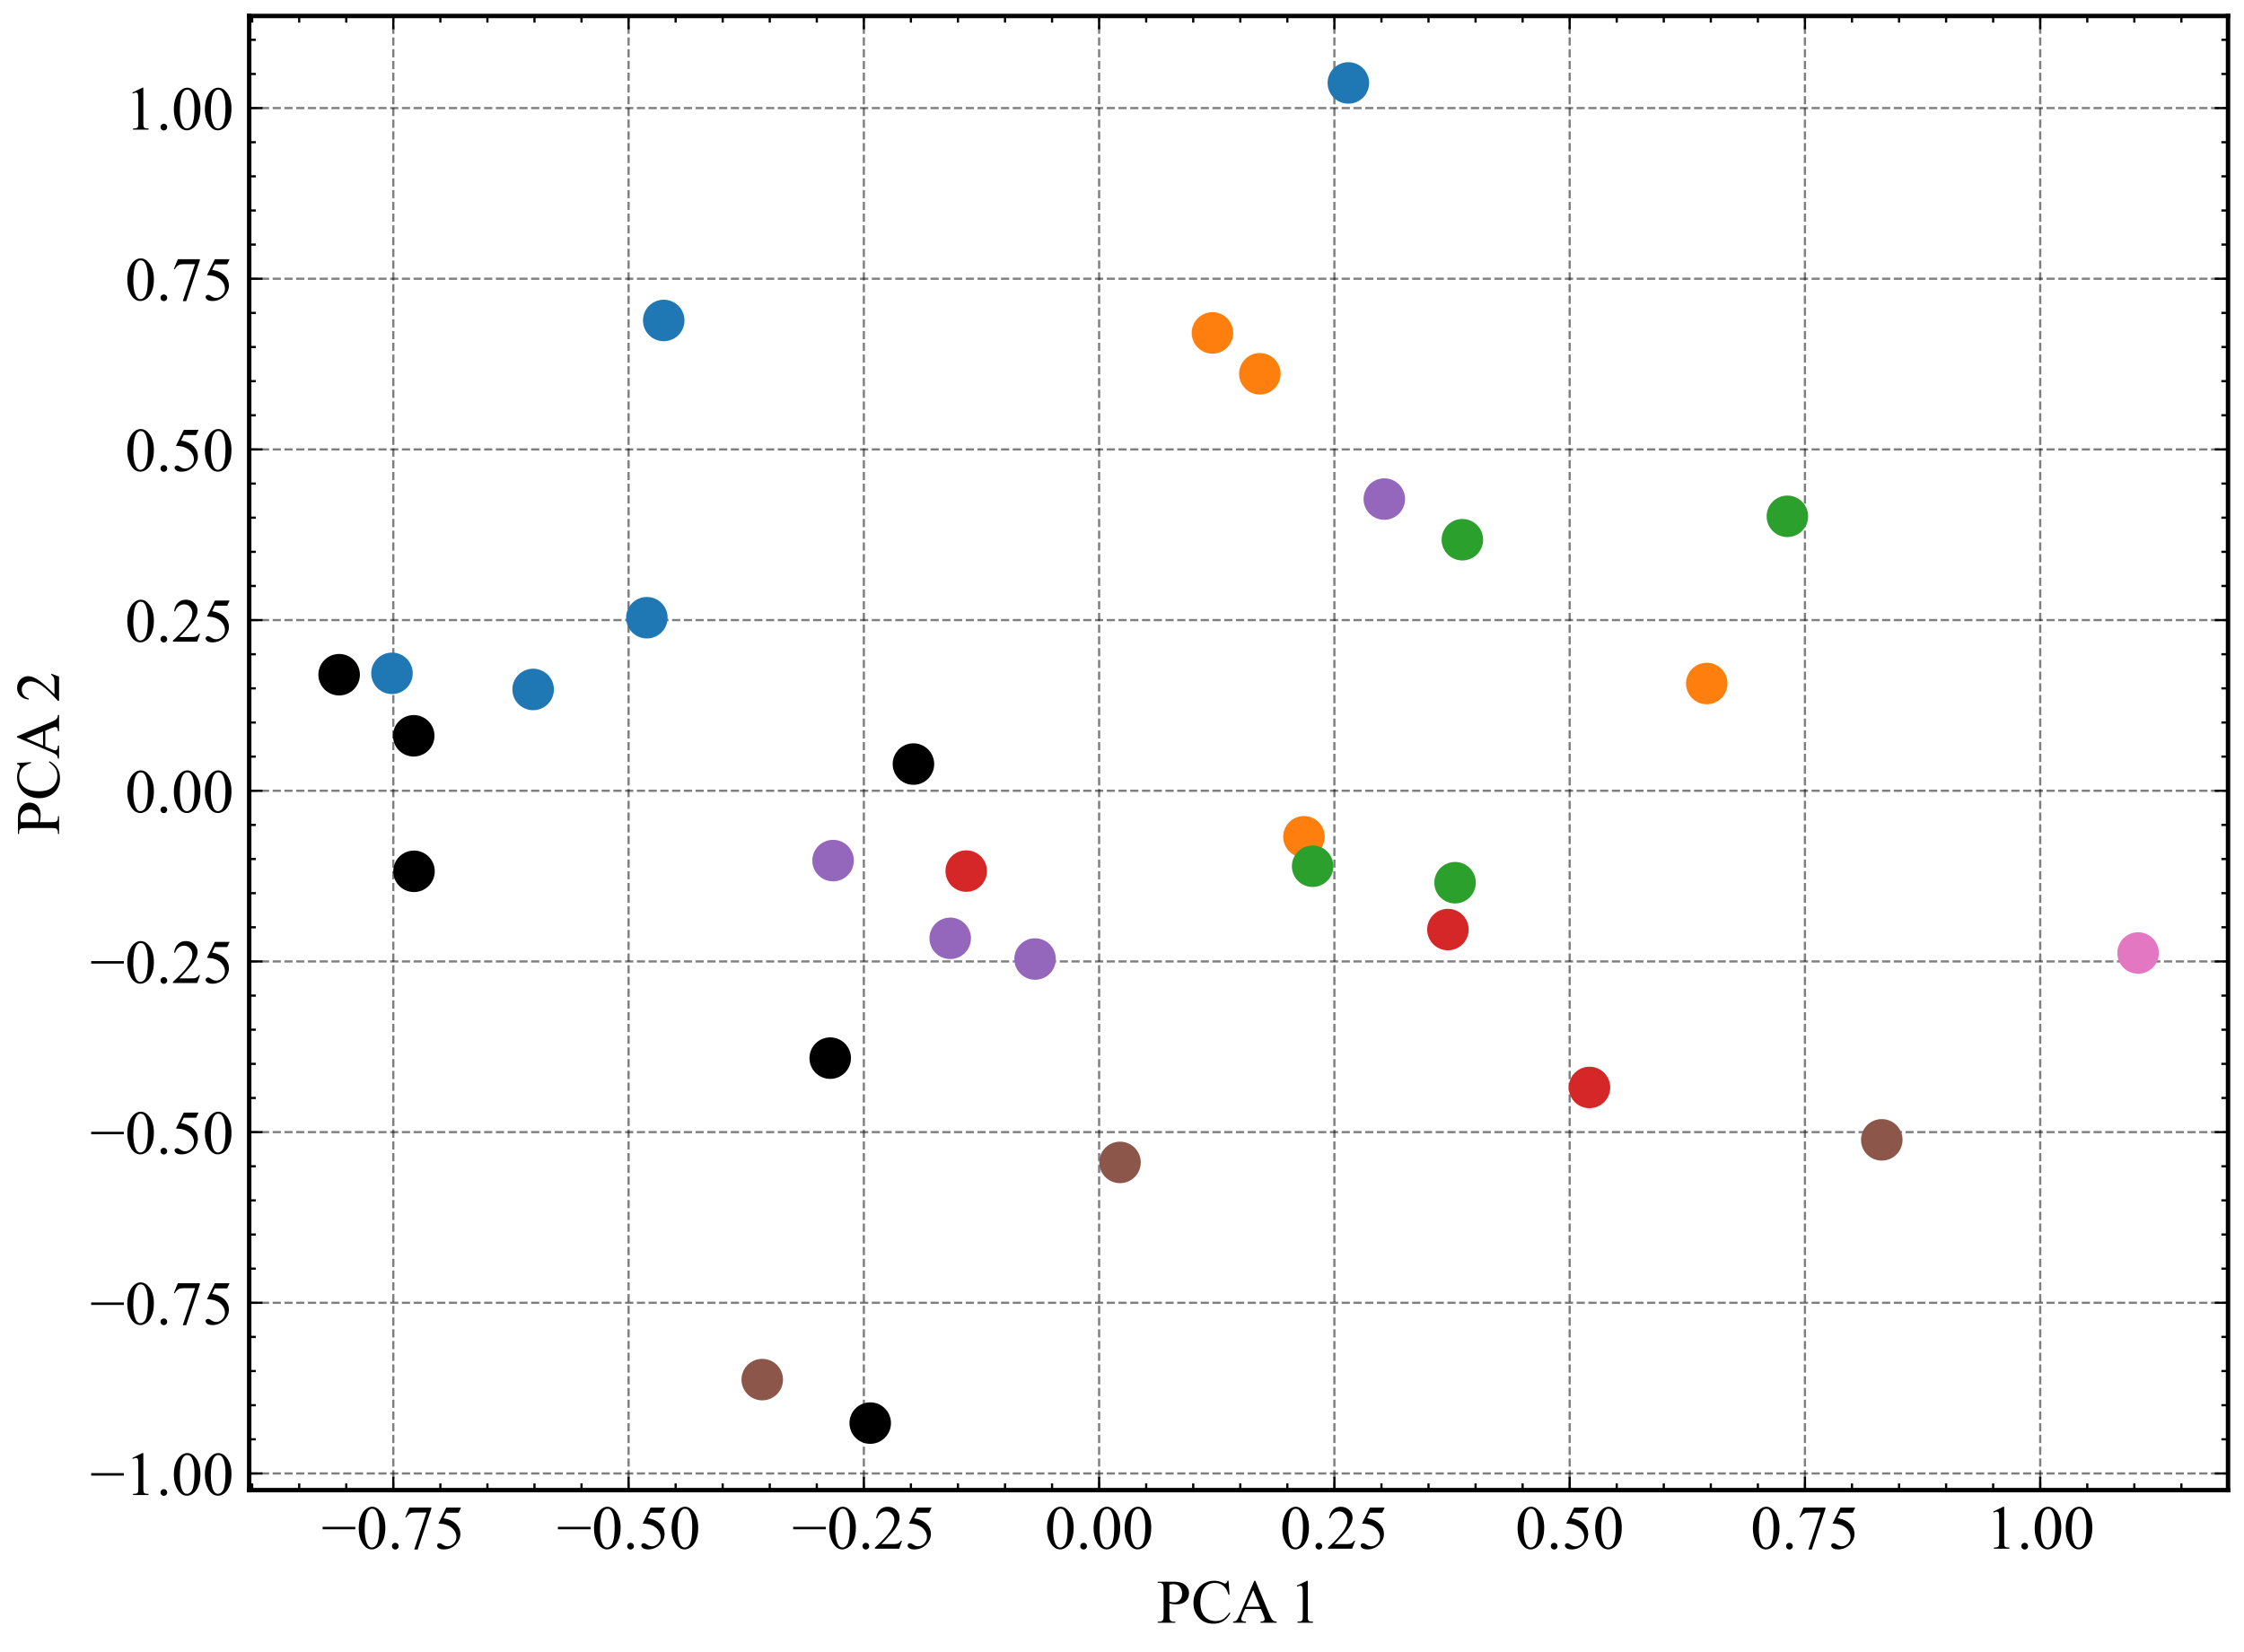 <?xml version="1.0" encoding="utf-8" standalone="no"?>
<!DOCTYPE svg PUBLIC "-//W3C//DTD SVG 1.1//EN"
  "http://www.w3.org/Graphics/SVG/1.1/DTD/svg11.dtd">
<!-- Created with matplotlib (https://matplotlib.org/) -->
<svg height="372.772pt" version="1.1" viewBox="0 0 506.211 372.772" width="506.211pt" xmlns="http://www.w3.org/2000/svg" xmlns:xlink="http://www.w3.org/1999/xlink">
 <defs>
  <style type="text/css">*{stroke-linecap:butt;stroke-linejoin:round;}</style>
 </defs>
 <g id="figure_1">
  <g id="patch_1">
   <path d="M 0 372.772 
L 506.211 372.772 
L 506.211 0 
L 0 0 
z
" style="fill:#ffffff;"/>
  </g>
  <g id="axes_1">
   <g id="patch_2">
    <path d="M 56.211 336.24 
L 502.611 336.24 
L 502.611 3.6 
L 56.211 3.6 
z
" style="fill:#ffffff;"/>
   </g>
   <g id="matplotlib.axis_1">
    <g id="xtick_1">
     <g id="line2d_1">
      <path clip-path="url(#pba30032790)" d="M 88.724 336.24 
L 88.724 3.6 
" style="fill:none;stroke:#000000;stroke-dasharray:1.85,0.8;stroke-dashoffset:0;stroke-opacity:0.5;stroke-width:0.5;"/>
     </g>
     <g id="line2d_2">
      <defs>
       <path d="M 0 0 
L 0 -3 
" id="ma2d6468c83" style="stroke:#000000;stroke-width:0.5;"/>
      </defs>
      <g>
       <use style="stroke:#000000;stroke-width:0.5;" x="88.724" xlink:href="#ma2d6468c83" y="336.24"/>
      </g>
     </g>
     <g id="line2d_3">
      <defs>
       <path d="M 0 0 
L 0 3 
" id="m55f4fb5bb8" style="stroke:#000000;stroke-width:0.5;"/>
      </defs>
      <g>
       <use style="stroke:#000000;stroke-width:0.5;" x="88.724" xlink:href="#m55f4fb5bb8" y="3.6"/>
      </g>
     </g>
     <g id="text_1">
      <!-- −0.75 -->
      <g transform="translate(72.526 349.461)scale(0.14 -0.14)">
       <defs>
        <path d="M 54.438 31.25 
L 1.812 31.25 
L 1.812 35.25 
L 54.438 35.25 
z
" id="TimesNewRomanPSMT-8722"/>
        <path d="M 3.609 32.719 
Q 3.609 44.047 7.031 52.219 
Q 10.453 60.406 16.109 64.406 
Q 20.516 67.578 25.203 67.578 
Q 32.812 67.578 38.875 59.812 
Q 46.438 50.203 46.438 33.734 
Q 46.438 22.219 43.109 14.156 
Q 39.797 6.109 34.641 2.469 
Q 29.5 -1.172 24.703 -1.172 
Q 15.234 -1.172 8.938 10.016 
Q 3.609 19.438 3.609 32.719 
z
M 13.188 31.5 
Q 13.188 17.828 16.547 9.188 
Q 19.344 1.906 24.859 1.906 
Q 27.484 1.906 30.312 4.266 
Q 33.156 6.641 34.625 12.203 
Q 36.859 20.609 36.859 35.891 
Q 36.859 47.219 34.516 54.781 
Q 32.766 60.406 29.984 62.75 
Q 27.984 64.359 25.141 64.359 
Q 21.828 64.359 19.234 61.375 
Q 15.719 57.328 14.453 48.625 
Q 13.188 39.938 13.188 31.5 
z
" id="TimesNewRomanPSMT-48"/>
        <path d="M 12.5 9.469 
Q 14.797 9.469 16.359 7.875 
Q 17.922 6.297 17.922 4.047 
Q 17.922 1.812 16.328 0.219 
Q 14.75 -1.375 12.5 -1.375 
Q 10.25 -1.375 8.656 0.219 
Q 7.078 1.812 7.078 4.047 
Q 7.078 6.344 8.656 7.906 
Q 10.25 9.469 12.5 9.469 
z
" id="TimesNewRomanPSMT-46"/>
        <path d="M 10.062 66.219 
L 45.562 66.219 
L 45.562 64.359 
L 23.484 -1.375 
L 18.016 -1.375 
L 37.797 58.25 
L 19.578 58.25 
Q 14.062 58.25 11.719 56.938 
Q 7.625 54.688 5.125 50 
L 3.719 50.531 
z
" id="TimesNewRomanPSMT-55"/>
        <path d="M 43.406 66.219 
L 39.594 57.906 
L 19.672 57.906 
L 15.328 49.031 
Q 28.266 47.125 35.844 39.406 
Q 42.328 32.766 42.328 23.781 
Q 42.328 18.562 40.203 14.109 
Q 38.094 9.672 34.859 6.547 
Q 31.641 3.422 27.688 1.516 
Q 22.078 -1.172 16.156 -1.172 
Q 10.203 -1.172 7.484 0.844 
Q 4.781 2.875 4.781 5.328 
Q 4.781 6.688 5.906 7.734 
Q 7.031 8.797 8.734 8.797 
Q 10.016 8.797 10.969 8.406 
Q 11.922 8.016 14.203 6.391 
Q 17.875 3.859 21.625 3.859 
Q 27.344 3.859 31.656 8.172 
Q 35.984 12.5 35.984 18.703 
Q 35.984 24.703 32.125 29.906 
Q 28.266 35.109 21.484 37.938 
Q 16.156 40.141 6.984 40.484 
L 19.672 66.219 
z
" id="TimesNewRomanPSMT-53"/>
       </defs>
       <use xlink:href="#TimesNewRomanPSMT-8722"/>
       <use x="56.396" xlink:href="#TimesNewRomanPSMT-48"/>
       <use x="106.396" xlink:href="#TimesNewRomanPSMT-46"/>
       <use x="131.396" xlink:href="#TimesNewRomanPSMT-55"/>
       <use x="181.396" xlink:href="#TimesNewRomanPSMT-53"/>
      </g>
     </g>
    </g>
    <g id="xtick_2">
     <g id="line2d_4">
      <path clip-path="url(#pba30032790)" d="M 141.798 336.24 
L 141.798 3.6 
" style="fill:none;stroke:#000000;stroke-dasharray:1.85,0.8;stroke-dashoffset:0;stroke-opacity:0.5;stroke-width:0.5;"/>
     </g>
     <g id="line2d_5">
      <g>
       <use style="stroke:#000000;stroke-width:0.5;" x="141.798" xlink:href="#ma2d6468c83" y="336.24"/>
      </g>
     </g>
     <g id="line2d_6">
      <g>
       <use style="stroke:#000000;stroke-width:0.5;" x="141.798" xlink:href="#m55f4fb5bb8" y="3.6"/>
      </g>
     </g>
     <g id="text_2">
      <!-- −0.50 -->
      <g transform="translate(125.6 349.461)scale(0.14 -0.14)">
       <use xlink:href="#TimesNewRomanPSMT-8722"/>
       <use x="56.396" xlink:href="#TimesNewRomanPSMT-48"/>
       <use x="106.396" xlink:href="#TimesNewRomanPSMT-46"/>
       <use x="131.396" xlink:href="#TimesNewRomanPSMT-53"/>
       <use x="181.396" xlink:href="#TimesNewRomanPSMT-48"/>
      </g>
     </g>
    </g>
    <g id="xtick_3">
     <g id="line2d_7">
      <path clip-path="url(#pba30032790)" d="M 194.871 336.24 
L 194.871 3.6 
" style="fill:none;stroke:#000000;stroke-dasharray:1.85,0.8;stroke-dashoffset:0;stroke-opacity:0.5;stroke-width:0.5;"/>
     </g>
     <g id="line2d_8">
      <g>
       <use style="stroke:#000000;stroke-width:0.5;" x="194.871" xlink:href="#ma2d6468c83" y="336.24"/>
      </g>
     </g>
     <g id="line2d_9">
      <g>
       <use style="stroke:#000000;stroke-width:0.5;" x="194.871" xlink:href="#m55f4fb5bb8" y="3.6"/>
      </g>
     </g>
     <g id="text_3">
      <!-- −0.25 -->
      <g transform="translate(178.674 349.461)scale(0.14 -0.14)">
       <defs>
        <path d="M 45.844 12.75 
L 41.219 0 
L 2.156 0 
L 2.156 1.812 
Q 19.391 17.531 26.422 27.484 
Q 33.453 37.453 33.453 45.703 
Q 33.453 52 29.594 56.047 
Q 25.734 60.109 20.359 60.109 
Q 15.484 60.109 11.594 57.25 
Q 7.719 54.391 5.859 48.875 
L 4.047 48.875 
Q 5.281 57.906 10.328 62.734 
Q 15.375 67.578 22.953 67.578 
Q 31 67.578 36.391 62.406 
Q 41.797 57.234 41.797 50.203 
Q 41.797 45.172 39.453 40.141 
Q 35.844 32.234 27.734 23.391 
Q 15.578 10.109 12.547 7.375 
L 29.828 7.375 
Q 35.109 7.375 37.234 7.766 
Q 39.359 8.156 41.062 9.344 
Q 42.781 10.547 44.047 12.75 
z
" id="TimesNewRomanPSMT-50"/>
       </defs>
       <use xlink:href="#TimesNewRomanPSMT-8722"/>
       <use x="56.396" xlink:href="#TimesNewRomanPSMT-48"/>
       <use x="106.396" xlink:href="#TimesNewRomanPSMT-46"/>
       <use x="131.396" xlink:href="#TimesNewRomanPSMT-50"/>
       <use x="181.396" xlink:href="#TimesNewRomanPSMT-53"/>
      </g>
     </g>
    </g>
    <g id="xtick_4">
     <g id="line2d_10">
      <path clip-path="url(#pba30032790)" d="M 247.945 336.24 
L 247.945 3.6 
" style="fill:none;stroke:#000000;stroke-dasharray:1.85,0.8;stroke-dashoffset:0;stroke-opacity:0.5;stroke-width:0.5;"/>
     </g>
     <g id="line2d_11">
      <g>
       <use style="stroke:#000000;stroke-width:0.5;" x="247.945" xlink:href="#ma2d6468c83" y="336.24"/>
      </g>
     </g>
     <g id="line2d_12">
      <g>
       <use style="stroke:#000000;stroke-width:0.5;" x="247.945" xlink:href="#m55f4fb5bb8" y="3.6"/>
      </g>
     </g>
     <g id="text_4">
      <!-- 0.00 -->
      <g transform="translate(235.695 349.461)scale(0.14 -0.14)">
       <use xlink:href="#TimesNewRomanPSMT-48"/>
       <use x="50" xlink:href="#TimesNewRomanPSMT-46"/>
       <use x="75" xlink:href="#TimesNewRomanPSMT-48"/>
       <use x="125" xlink:href="#TimesNewRomanPSMT-48"/>
      </g>
     </g>
    </g>
    <g id="xtick_5">
     <g id="line2d_13">
      <path clip-path="url(#pba30032790)" d="M 301.019 336.24 
L 301.019 3.6 
" style="fill:none;stroke:#000000;stroke-dasharray:1.85,0.8;stroke-dashoffset:0;stroke-opacity:0.5;stroke-width:0.5;"/>
     </g>
     <g id="line2d_14">
      <g>
       <use style="stroke:#000000;stroke-width:0.5;" x="301.019" xlink:href="#ma2d6468c83" y="336.24"/>
      </g>
     </g>
     <g id="line2d_15">
      <g>
       <use style="stroke:#000000;stroke-width:0.5;" x="301.019" xlink:href="#m55f4fb5bb8" y="3.6"/>
      </g>
     </g>
     <g id="text_5">
      <!-- 0.25 -->
      <g transform="translate(288.769 349.461)scale(0.14 -0.14)">
       <use xlink:href="#TimesNewRomanPSMT-48"/>
       <use x="50" xlink:href="#TimesNewRomanPSMT-46"/>
       <use x="75" xlink:href="#TimesNewRomanPSMT-50"/>
       <use x="125" xlink:href="#TimesNewRomanPSMT-53"/>
      </g>
     </g>
    </g>
    <g id="xtick_6">
     <g id="line2d_16">
      <path clip-path="url(#pba30032790)" d="M 354.093 336.24 
L 354.093 3.6 
" style="fill:none;stroke:#000000;stroke-dasharray:1.85,0.8;stroke-dashoffset:0;stroke-opacity:0.5;stroke-width:0.5;"/>
     </g>
     <g id="line2d_17">
      <g>
       <use style="stroke:#000000;stroke-width:0.5;" x="354.093" xlink:href="#ma2d6468c83" y="336.24"/>
      </g>
     </g>
     <g id="line2d_18">
      <g>
       <use style="stroke:#000000;stroke-width:0.5;" x="354.093" xlink:href="#m55f4fb5bb8" y="3.6"/>
      </g>
     </g>
     <g id="text_6">
      <!-- 0.50 -->
      <g transform="translate(341.843 349.461)scale(0.14 -0.14)">
       <use xlink:href="#TimesNewRomanPSMT-48"/>
       <use x="50" xlink:href="#TimesNewRomanPSMT-46"/>
       <use x="75" xlink:href="#TimesNewRomanPSMT-53"/>
       <use x="125" xlink:href="#TimesNewRomanPSMT-48"/>
      </g>
     </g>
    </g>
    <g id="xtick_7">
     <g id="line2d_19">
      <path clip-path="url(#pba30032790)" d="M 407.167 336.24 
L 407.167 3.6 
" style="fill:none;stroke:#000000;stroke-dasharray:1.85,0.8;stroke-dashoffset:0;stroke-opacity:0.5;stroke-width:0.5;"/>
     </g>
     <g id="line2d_20">
      <g>
       <use style="stroke:#000000;stroke-width:0.5;" x="407.167" xlink:href="#ma2d6468c83" y="336.24"/>
      </g>
     </g>
     <g id="line2d_21">
      <g>
       <use style="stroke:#000000;stroke-width:0.5;" x="407.167" xlink:href="#m55f4fb5bb8" y="3.6"/>
      </g>
     </g>
     <g id="text_7">
      <!-- 0.75 -->
      <g transform="translate(394.917 349.461)scale(0.14 -0.14)">
       <use xlink:href="#TimesNewRomanPSMT-48"/>
       <use x="50" xlink:href="#TimesNewRomanPSMT-46"/>
       <use x="75" xlink:href="#TimesNewRomanPSMT-55"/>
       <use x="125" xlink:href="#TimesNewRomanPSMT-53"/>
      </g>
     </g>
    </g>
    <g id="xtick_8">
     <g id="line2d_22">
      <path clip-path="url(#pba30032790)" d="M 460.24 336.24 
L 460.24 3.6 
" style="fill:none;stroke:#000000;stroke-dasharray:1.85,0.8;stroke-dashoffset:0;stroke-opacity:0.5;stroke-width:0.5;"/>
     </g>
     <g id="line2d_23">
      <g>
       <use style="stroke:#000000;stroke-width:0.5;" x="460.24" xlink:href="#ma2d6468c83" y="336.24"/>
      </g>
     </g>
     <g id="line2d_24">
      <g>
       <use style="stroke:#000000;stroke-width:0.5;" x="460.24" xlink:href="#m55f4fb5bb8" y="3.6"/>
      </g>
     </g>
     <g id="text_8">
      <!-- 1.00 -->
      <g transform="translate(447.99 349.461)scale(0.14 -0.14)">
       <defs>
        <path d="M 11.719 59.719 
L 27.828 67.578 
L 29.438 67.578 
L 29.438 11.672 
Q 29.438 6.109 29.906 4.734 
Q 30.375 3.375 31.828 2.641 
Q 33.297 1.906 37.797 1.812 
L 37.797 0 
L 12.891 0 
L 12.891 1.812 
Q 17.578 1.906 18.938 2.609 
Q 20.312 3.328 20.844 4.516 
Q 21.391 5.719 21.391 11.672 
L 21.391 47.406 
Q 21.391 54.641 20.906 56.688 
Q 20.562 58.25 19.656 58.984 
Q 18.75 59.719 17.484 59.719 
Q 15.672 59.719 12.453 58.203 
z
" id="TimesNewRomanPSMT-49"/>
       </defs>
       <use xlink:href="#TimesNewRomanPSMT-49"/>
       <use x="50" xlink:href="#TimesNewRomanPSMT-46"/>
       <use x="75" xlink:href="#TimesNewRomanPSMT-48"/>
       <use x="125" xlink:href="#TimesNewRomanPSMT-48"/>
      </g>
     </g>
    </g>
    <g id="xtick_9">
     <g id="line2d_25">
      <defs>
       <path d="M 0 0 
L 0 -1.5 
" id="mb00d74ed82" style="stroke:#000000;stroke-width:0.5;"/>
      </defs>
      <g>
       <use style="stroke:#000000;stroke-width:0.5;" x="56.88" xlink:href="#mb00d74ed82" y="336.24"/>
      </g>
     </g>
     <g id="line2d_26">
      <defs>
       <path d="M 0 0 
L 0 1.5 
" id="mb194a752a9" style="stroke:#000000;stroke-width:0.5;"/>
      </defs>
      <g>
       <use style="stroke:#000000;stroke-width:0.5;" x="56.88" xlink:href="#mb194a752a9" y="3.6"/>
      </g>
     </g>
    </g>
    <g id="xtick_10">
     <g id="line2d_27">
      <g>
       <use style="stroke:#000000;stroke-width:0.5;" x="67.494" xlink:href="#mb00d74ed82" y="336.24"/>
      </g>
     </g>
     <g id="line2d_28">
      <g>
       <use style="stroke:#000000;stroke-width:0.5;" x="67.494" xlink:href="#mb194a752a9" y="3.6"/>
      </g>
     </g>
    </g>
    <g id="xtick_11">
     <g id="line2d_29">
      <g>
       <use style="stroke:#000000;stroke-width:0.5;" x="78.109" xlink:href="#mb00d74ed82" y="336.24"/>
      </g>
     </g>
     <g id="line2d_30">
      <g>
       <use style="stroke:#000000;stroke-width:0.5;" x="78.109" xlink:href="#mb194a752a9" y="3.6"/>
      </g>
     </g>
    </g>
    <g id="xtick_12">
     <g id="line2d_31">
      <g>
       <use style="stroke:#000000;stroke-width:0.5;" x="99.339" xlink:href="#mb00d74ed82" y="336.24"/>
      </g>
     </g>
     <g id="line2d_32">
      <g>
       <use style="stroke:#000000;stroke-width:0.5;" x="99.339" xlink:href="#mb194a752a9" y="3.6"/>
      </g>
     </g>
    </g>
    <g id="xtick_13">
     <g id="line2d_33">
      <g>
       <use style="stroke:#000000;stroke-width:0.5;" x="109.953" xlink:href="#mb00d74ed82" y="336.24"/>
      </g>
     </g>
     <g id="line2d_34">
      <g>
       <use style="stroke:#000000;stroke-width:0.5;" x="109.953" xlink:href="#mb194a752a9" y="3.6"/>
      </g>
     </g>
    </g>
    <g id="xtick_14">
     <g id="line2d_35">
      <g>
       <use style="stroke:#000000;stroke-width:0.5;" x="120.568" xlink:href="#mb00d74ed82" y="336.24"/>
      </g>
     </g>
     <g id="line2d_36">
      <g>
       <use style="stroke:#000000;stroke-width:0.5;" x="120.568" xlink:href="#mb194a752a9" y="3.6"/>
      </g>
     </g>
    </g>
    <g id="xtick_15">
     <g id="line2d_37">
      <g>
       <use style="stroke:#000000;stroke-width:0.5;" x="131.183" xlink:href="#mb00d74ed82" y="336.24"/>
      </g>
     </g>
     <g id="line2d_38">
      <g>
       <use style="stroke:#000000;stroke-width:0.5;" x="131.183" xlink:href="#mb194a752a9" y="3.6"/>
      </g>
     </g>
    </g>
    <g id="xtick_16">
     <g id="line2d_39">
      <g>
       <use style="stroke:#000000;stroke-width:0.5;" x="152.412" xlink:href="#mb00d74ed82" y="336.24"/>
      </g>
     </g>
     <g id="line2d_40">
      <g>
       <use style="stroke:#000000;stroke-width:0.5;" x="152.412" xlink:href="#mb194a752a9" y="3.6"/>
      </g>
     </g>
    </g>
    <g id="xtick_17">
     <g id="line2d_41">
      <g>
       <use style="stroke:#000000;stroke-width:0.5;" x="163.027" xlink:href="#mb00d74ed82" y="336.24"/>
      </g>
     </g>
     <g id="line2d_42">
      <g>
       <use style="stroke:#000000;stroke-width:0.5;" x="163.027" xlink:href="#mb194a752a9" y="3.6"/>
      </g>
     </g>
    </g>
    <g id="xtick_18">
     <g id="line2d_43">
      <g>
       <use style="stroke:#000000;stroke-width:0.5;" x="173.642" xlink:href="#mb00d74ed82" y="336.24"/>
      </g>
     </g>
     <g id="line2d_44">
      <g>
       <use style="stroke:#000000;stroke-width:0.5;" x="173.642" xlink:href="#mb194a752a9" y="3.6"/>
      </g>
     </g>
    </g>
    <g id="xtick_19">
     <g id="line2d_45">
      <g>
       <use style="stroke:#000000;stroke-width:0.5;" x="184.257" xlink:href="#mb00d74ed82" y="336.24"/>
      </g>
     </g>
     <g id="line2d_46">
      <g>
       <use style="stroke:#000000;stroke-width:0.5;" x="184.257" xlink:href="#mb194a752a9" y="3.6"/>
      </g>
     </g>
    </g>
    <g id="xtick_20">
     <g id="line2d_47">
      <g>
       <use style="stroke:#000000;stroke-width:0.5;" x="205.486" xlink:href="#mb00d74ed82" y="336.24"/>
      </g>
     </g>
     <g id="line2d_48">
      <g>
       <use style="stroke:#000000;stroke-width:0.5;" x="205.486" xlink:href="#mb194a752a9" y="3.6"/>
      </g>
     </g>
    </g>
    <g id="xtick_21">
     <g id="line2d_49">
      <g>
       <use style="stroke:#000000;stroke-width:0.5;" x="216.101" xlink:href="#mb00d74ed82" y="336.24"/>
      </g>
     </g>
     <g id="line2d_50">
      <g>
       <use style="stroke:#000000;stroke-width:0.5;" x="216.101" xlink:href="#mb194a752a9" y="3.6"/>
      </g>
     </g>
    </g>
    <g id="xtick_22">
     <g id="line2d_51">
      <g>
       <use style="stroke:#000000;stroke-width:0.5;" x="226.716" xlink:href="#mb00d74ed82" y="336.24"/>
      </g>
     </g>
     <g id="line2d_52">
      <g>
       <use style="stroke:#000000;stroke-width:0.5;" x="226.716" xlink:href="#mb194a752a9" y="3.6"/>
      </g>
     </g>
    </g>
    <g id="xtick_23">
     <g id="line2d_53">
      <g>
       <use style="stroke:#000000;stroke-width:0.5;" x="237.33" xlink:href="#mb00d74ed82" y="336.24"/>
      </g>
     </g>
     <g id="line2d_54">
      <g>
       <use style="stroke:#000000;stroke-width:0.5;" x="237.33" xlink:href="#mb194a752a9" y="3.6"/>
      </g>
     </g>
    </g>
    <g id="xtick_24">
     <g id="line2d_55">
      <g>
       <use style="stroke:#000000;stroke-width:0.5;" x="258.56" xlink:href="#mb00d74ed82" y="336.24"/>
      </g>
     </g>
     <g id="line2d_56">
      <g>
       <use style="stroke:#000000;stroke-width:0.5;" x="258.56" xlink:href="#mb194a752a9" y="3.6"/>
      </g>
     </g>
    </g>
    <g id="xtick_25">
     <g id="line2d_57">
      <g>
       <use style="stroke:#000000;stroke-width:0.5;" x="269.175" xlink:href="#mb00d74ed82" y="336.24"/>
      </g>
     </g>
     <g id="line2d_58">
      <g>
       <use style="stroke:#000000;stroke-width:0.5;" x="269.175" xlink:href="#mb194a752a9" y="3.6"/>
      </g>
     </g>
    </g>
    <g id="xtick_26">
     <g id="line2d_59">
      <g>
       <use style="stroke:#000000;stroke-width:0.5;" x="279.789" xlink:href="#mb00d74ed82" y="336.24"/>
      </g>
     </g>
     <g id="line2d_60">
      <g>
       <use style="stroke:#000000;stroke-width:0.5;" x="279.789" xlink:href="#mb194a752a9" y="3.6"/>
      </g>
     </g>
    </g>
    <g id="xtick_27">
     <g id="line2d_61">
      <g>
       <use style="stroke:#000000;stroke-width:0.5;" x="290.404" xlink:href="#mb00d74ed82" y="336.24"/>
      </g>
     </g>
     <g id="line2d_62">
      <g>
       <use style="stroke:#000000;stroke-width:0.5;" x="290.404" xlink:href="#mb194a752a9" y="3.6"/>
      </g>
     </g>
    </g>
    <g id="xtick_28">
     <g id="line2d_63">
      <g>
       <use style="stroke:#000000;stroke-width:0.5;" x="311.634" xlink:href="#mb00d74ed82" y="336.24"/>
      </g>
     </g>
     <g id="line2d_64">
      <g>
       <use style="stroke:#000000;stroke-width:0.5;" x="311.634" xlink:href="#mb194a752a9" y="3.6"/>
      </g>
     </g>
    </g>
    <g id="xtick_29">
     <g id="line2d_65">
      <g>
       <use style="stroke:#000000;stroke-width:0.5;" x="322.249" xlink:href="#mb00d74ed82" y="336.24"/>
      </g>
     </g>
     <g id="line2d_66">
      <g>
       <use style="stroke:#000000;stroke-width:0.5;" x="322.249" xlink:href="#mb194a752a9" y="3.6"/>
      </g>
     </g>
    </g>
    <g id="xtick_30">
     <g id="line2d_67">
      <g>
       <use style="stroke:#000000;stroke-width:0.5;" x="332.863" xlink:href="#mb00d74ed82" y="336.24"/>
      </g>
     </g>
     <g id="line2d_68">
      <g>
       <use style="stroke:#000000;stroke-width:0.5;" x="332.863" xlink:href="#mb194a752a9" y="3.6"/>
      </g>
     </g>
    </g>
    <g id="xtick_31">
     <g id="line2d_69">
      <g>
       <use style="stroke:#000000;stroke-width:0.5;" x="343.478" xlink:href="#mb00d74ed82" y="336.24"/>
      </g>
     </g>
     <g id="line2d_70">
      <g>
       <use style="stroke:#000000;stroke-width:0.5;" x="343.478" xlink:href="#mb194a752a9" y="3.6"/>
      </g>
     </g>
    </g>
    <g id="xtick_32">
     <g id="line2d_71">
      <g>
       <use style="stroke:#000000;stroke-width:0.5;" x="364.708" xlink:href="#mb00d74ed82" y="336.24"/>
      </g>
     </g>
     <g id="line2d_72">
      <g>
       <use style="stroke:#000000;stroke-width:0.5;" x="364.708" xlink:href="#mb194a752a9" y="3.6"/>
      </g>
     </g>
    </g>
    <g id="xtick_33">
     <g id="line2d_73">
      <g>
       <use style="stroke:#000000;stroke-width:0.5;" x="375.322" xlink:href="#mb00d74ed82" y="336.24"/>
      </g>
     </g>
     <g id="line2d_74">
      <g>
       <use style="stroke:#000000;stroke-width:0.5;" x="375.322" xlink:href="#mb194a752a9" y="3.6"/>
      </g>
     </g>
    </g>
    <g id="xtick_34">
     <g id="line2d_75">
      <g>
       <use style="stroke:#000000;stroke-width:0.5;" x="385.937" xlink:href="#mb00d74ed82" y="336.24"/>
      </g>
     </g>
     <g id="line2d_76">
      <g>
       <use style="stroke:#000000;stroke-width:0.5;" x="385.937" xlink:href="#mb194a752a9" y="3.6"/>
      </g>
     </g>
    </g>
    <g id="xtick_35">
     <g id="line2d_77">
      <g>
       <use style="stroke:#000000;stroke-width:0.5;" x="396.552" xlink:href="#mb00d74ed82" y="336.24"/>
      </g>
     </g>
     <g id="line2d_78">
      <g>
       <use style="stroke:#000000;stroke-width:0.5;" x="396.552" xlink:href="#mb194a752a9" y="3.6"/>
      </g>
     </g>
    </g>
    <g id="xtick_36">
     <g id="line2d_79">
      <g>
       <use style="stroke:#000000;stroke-width:0.5;" x="417.781" xlink:href="#mb00d74ed82" y="336.24"/>
      </g>
     </g>
     <g id="line2d_80">
      <g>
       <use style="stroke:#000000;stroke-width:0.5;" x="417.781" xlink:href="#mb194a752a9" y="3.6"/>
      </g>
     </g>
    </g>
    <g id="xtick_37">
     <g id="line2d_81">
      <g>
       <use style="stroke:#000000;stroke-width:0.5;" x="428.396" xlink:href="#mb00d74ed82" y="336.24"/>
      </g>
     </g>
     <g id="line2d_82">
      <g>
       <use style="stroke:#000000;stroke-width:0.5;" x="428.396" xlink:href="#mb194a752a9" y="3.6"/>
      </g>
     </g>
    </g>
    <g id="xtick_38">
     <g id="line2d_83">
      <g>
       <use style="stroke:#000000;stroke-width:0.5;" x="439.011" xlink:href="#mb00d74ed82" y="336.24"/>
      </g>
     </g>
     <g id="line2d_84">
      <g>
       <use style="stroke:#000000;stroke-width:0.5;" x="439.011" xlink:href="#mb194a752a9" y="3.6"/>
      </g>
     </g>
    </g>
    <g id="xtick_39">
     <g id="line2d_85">
      <g>
       <use style="stroke:#000000;stroke-width:0.5;" x="449.626" xlink:href="#mb00d74ed82" y="336.24"/>
      </g>
     </g>
     <g id="line2d_86">
      <g>
       <use style="stroke:#000000;stroke-width:0.5;" x="449.626" xlink:href="#mb194a752a9" y="3.6"/>
      </g>
     </g>
    </g>
    <g id="xtick_40">
     <g id="line2d_87">
      <g>
       <use style="stroke:#000000;stroke-width:0.5;" x="470.855" xlink:href="#mb00d74ed82" y="336.24"/>
      </g>
     </g>
     <g id="line2d_88">
      <g>
       <use style="stroke:#000000;stroke-width:0.5;" x="470.855" xlink:href="#mb194a752a9" y="3.6"/>
      </g>
     </g>
    </g>
    <g id="xtick_41">
     <g id="line2d_89">
      <g>
       <use style="stroke:#000000;stroke-width:0.5;" x="481.47" xlink:href="#mb00d74ed82" y="336.24"/>
      </g>
     </g>
     <g id="line2d_90">
      <g>
       <use style="stroke:#000000;stroke-width:0.5;" x="481.47" xlink:href="#mb194a752a9" y="3.6"/>
      </g>
     </g>
    </g>
    <g id="xtick_42">
     <g id="line2d_91">
      <g>
       <use style="stroke:#000000;stroke-width:0.5;" x="492.085" xlink:href="#mb00d74ed82" y="336.24"/>
      </g>
     </g>
     <g id="line2d_92">
      <g>
       <use style="stroke:#000000;stroke-width:0.5;" x="492.085" xlink:href="#mb194a752a9" y="3.6"/>
      </g>
     </g>
    </g>
    <g id="text_9">
     <!-- PCA 1 -->
     <g transform="translate(260.928 366.177)scale(0.14 -0.14)">
      <defs>
       <path d="M 20.516 31 
L 20.516 11.719 
Q 20.516 5.469 21.875 3.953 
Q 23.734 1.812 27.484 1.812 
L 30.031 1.812 
L 30.031 0 
L 1.656 0 
L 1.656 1.812 
L 4.156 1.812 
Q 8.344 1.812 10.156 4.547 
Q 11.141 6.062 11.141 11.719 
L 11.141 54.5 
Q 11.141 60.75 9.812 62.25 
Q 7.906 64.406 4.156 64.406 
L 1.656 64.406 
L 1.656 66.219 
L 25.922 66.219 
Q 34.812 66.219 39.938 64.375 
Q 45.062 62.547 48.578 58.203 
Q 52.094 53.859 52.094 47.906 
Q 52.094 39.797 46.75 34.719 
Q 41.406 29.641 31.641 29.641 
Q 29.25 29.641 26.469 29.984 
Q 23.688 30.328 20.516 31 
z
M 20.516 33.797 
Q 23.094 33.297 25.094 33.047 
Q 27.094 32.812 28.516 32.812 
Q 33.594 32.812 37.281 36.734 
Q 40.969 40.672 40.969 46.922 
Q 40.969 51.219 39.203 54.906 
Q 37.453 58.594 34.219 60.422 
Q 31 62.25 26.906 62.25 
Q 24.422 62.25 20.516 61.328 
z
" id="TimesNewRomanPSMT-80"/>
       <path d="M 60.203 67.719 
L 61.719 45.219 
L 60.203 45.219 
Q 57.172 55.328 51.562 59.766 
Q 45.953 64.203 38.094 64.203 
Q 31.5 64.203 26.172 60.859 
Q 20.844 57.516 17.797 50.188 
Q 14.75 42.875 14.75 31.984 
Q 14.75 23 17.625 16.406 
Q 20.516 9.812 26.297 6.297 
Q 32.078 2.781 39.5 2.781 
Q 45.953 2.781 50.875 5.531 
Q 55.812 8.297 61.719 16.5 
L 63.234 15.531 
Q 58.25 6.688 51.609 2.578 
Q 44.969 -1.516 35.844 -1.516 
Q 19.391 -1.516 10.359 10.688 
Q 3.609 19.781 3.609 32.078 
Q 3.609 42 8.047 50.297 
Q 12.5 58.594 20.281 63.156 
Q 28.078 67.719 37.312 67.719 
Q 44.484 67.719 51.469 64.203 
Q 53.516 63.141 54.391 63.141 
Q 55.719 63.141 56.688 64.062 
Q 57.953 65.375 58.5 67.719 
z
" id="TimesNewRomanPSMT-67"/>
       <path d="M 45.75 22.172 
L 20.125 22.172 
L 15.625 11.719 
Q 13.969 7.859 13.969 5.953 
Q 13.969 4.438 15.406 3.297 
Q 16.844 2.156 21.625 1.812 
L 21.625 0 
L 0.781 0 
L 0.781 1.812 
Q 4.938 2.547 6.156 3.719 
Q 8.641 6.062 11.672 13.234 
L 34.969 67.719 
L 36.672 67.719 
L 59.719 12.641 
Q 62.5 6 64.766 4.016 
Q 67.047 2.047 71.094 1.812 
L 71.094 0 
L 44.969 0 
L 44.969 1.812 
Q 48.922 2 50.312 3.125 
Q 51.703 4.25 51.703 5.859 
Q 51.703 8.016 49.75 12.641 
z
M 44.391 25.781 
L 33.156 52.547 
L 21.625 25.781 
z
" id="TimesNewRomanPSMT-65"/>
       <path id="TimesNewRomanPSMT-32"/>
      </defs>
      <use xlink:href="#TimesNewRomanPSMT-80"/>
      <use x="55.615" xlink:href="#TimesNewRomanPSMT-67"/>
      <use x="122.314" xlink:href="#TimesNewRomanPSMT-65"/>
      <use x="189.031" xlink:href="#TimesNewRomanPSMT-32"/>
      <use x="214.031" xlink:href="#TimesNewRomanPSMT-49"/>
     </g>
    </g>
   </g>
   <g id="matplotlib.axis_2">
    <g id="ytick_1">
     <g id="line2d_93">
      <path clip-path="url(#pba30032790)" d="M 56.211 332.485 
L 502.611 332.485 
" style="fill:none;stroke:#000000;stroke-dasharray:1.85,0.8;stroke-dashoffset:0;stroke-opacity:0.5;stroke-width:0.5;"/>
     </g>
     <g id="line2d_94">
      <defs>
       <path d="M 0 0 
L 3 0 
" id="m500906589a" style="stroke:#000000;stroke-width:0.5;"/>
      </defs>
      <g>
       <use style="stroke:#000000;stroke-width:0.5;" x="56.211" xlink:href="#m500906589a" y="332.485"/>
      </g>
     </g>
     <g id="line2d_95">
      <defs>
       <path d="M 0 0 
L -3 0 
" id="m659a31ac29" style="stroke:#000000;stroke-width:0.5;"/>
      </defs>
      <g>
       <use style="stroke:#000000;stroke-width:0.5;" x="502.611" xlink:href="#m659a31ac29" y="332.485"/>
      </g>
     </g>
     <g id="text_10">
      <!-- −1.00 -->
      <g transform="translate(20.316 337.346)scale(0.14 -0.14)">
       <use xlink:href="#TimesNewRomanPSMT-8722"/>
       <use x="56.396" xlink:href="#TimesNewRomanPSMT-49"/>
       <use x="106.396" xlink:href="#TimesNewRomanPSMT-46"/>
       <use x="131.396" xlink:href="#TimesNewRomanPSMT-48"/>
       <use x="181.396" xlink:href="#TimesNewRomanPSMT-48"/>
      </g>
     </g>
    </g>
    <g id="ytick_2">
     <g id="line2d_96">
      <path clip-path="url(#pba30032790)" d="M 56.211 293.973 
L 502.611 293.973 
" style="fill:none;stroke:#000000;stroke-dasharray:1.85,0.8;stroke-dashoffset:0;stroke-opacity:0.5;stroke-width:0.5;"/>
     </g>
     <g id="line2d_97">
      <g>
       <use style="stroke:#000000;stroke-width:0.5;" x="56.211" xlink:href="#m500906589a" y="293.973"/>
      </g>
     </g>
     <g id="line2d_98">
      <g>
       <use style="stroke:#000000;stroke-width:0.5;" x="502.611" xlink:href="#m659a31ac29" y="293.973"/>
      </g>
     </g>
     <g id="text_11">
      <!-- −0.75 -->
      <g transform="translate(20.316 298.833)scale(0.14 -0.14)">
       <use xlink:href="#TimesNewRomanPSMT-8722"/>
       <use x="56.396" xlink:href="#TimesNewRomanPSMT-48"/>
       <use x="106.396" xlink:href="#TimesNewRomanPSMT-46"/>
       <use x="131.396" xlink:href="#TimesNewRomanPSMT-55"/>
       <use x="181.396" xlink:href="#TimesNewRomanPSMT-53"/>
      </g>
     </g>
    </g>
    <g id="ytick_3">
     <g id="line2d_99">
      <path clip-path="url(#pba30032790)" d="M 56.211 255.461 
L 502.611 255.461 
" style="fill:none;stroke:#000000;stroke-dasharray:1.85,0.8;stroke-dashoffset:0;stroke-opacity:0.5;stroke-width:0.5;"/>
     </g>
     <g id="line2d_100">
      <g>
       <use style="stroke:#000000;stroke-width:0.5;" x="56.211" xlink:href="#m500906589a" y="255.461"/>
      </g>
     </g>
     <g id="line2d_101">
      <g>
       <use style="stroke:#000000;stroke-width:0.5;" x="502.611" xlink:href="#m659a31ac29" y="255.461"/>
      </g>
     </g>
     <g id="text_12">
      <!-- −0.50 -->
      <g transform="translate(20.316 260.321)scale(0.14 -0.14)">
       <use xlink:href="#TimesNewRomanPSMT-8722"/>
       <use x="56.396" xlink:href="#TimesNewRomanPSMT-48"/>
       <use x="106.396" xlink:href="#TimesNewRomanPSMT-46"/>
       <use x="131.396" xlink:href="#TimesNewRomanPSMT-53"/>
       <use x="181.396" xlink:href="#TimesNewRomanPSMT-48"/>
      </g>
     </g>
    </g>
    <g id="ytick_4">
     <g id="line2d_102">
      <path clip-path="url(#pba30032790)" d="M 56.211 216.948 
L 502.611 216.948 
" style="fill:none;stroke:#000000;stroke-dasharray:1.85,0.8;stroke-dashoffset:0;stroke-opacity:0.5;stroke-width:0.5;"/>
     </g>
     <g id="line2d_103">
      <g>
       <use style="stroke:#000000;stroke-width:0.5;" x="56.211" xlink:href="#m500906589a" y="216.948"/>
      </g>
     </g>
     <g id="line2d_104">
      <g>
       <use style="stroke:#000000;stroke-width:0.5;" x="502.611" xlink:href="#m659a31ac29" y="216.948"/>
      </g>
     </g>
     <g id="text_13">
      <!-- −0.25 -->
      <g transform="translate(20.316 221.809)scale(0.14 -0.14)">
       <use xlink:href="#TimesNewRomanPSMT-8722"/>
       <use x="56.396" xlink:href="#TimesNewRomanPSMT-48"/>
       <use x="106.396" xlink:href="#TimesNewRomanPSMT-46"/>
       <use x="131.396" xlink:href="#TimesNewRomanPSMT-50"/>
       <use x="181.396" xlink:href="#TimesNewRomanPSMT-53"/>
      </g>
     </g>
    </g>
    <g id="ytick_5">
     <g id="line2d_105">
      <path clip-path="url(#pba30032790)" d="M 56.211 178.436 
L 502.611 178.436 
" style="fill:none;stroke:#000000;stroke-dasharray:1.85,0.8;stroke-dashoffset:0;stroke-opacity:0.5;stroke-width:0.5;"/>
     </g>
     <g id="line2d_106">
      <g>
       <use style="stroke:#000000;stroke-width:0.5;" x="56.211" xlink:href="#m500906589a" y="178.436"/>
      </g>
     </g>
     <g id="line2d_107">
      <g>
       <use style="stroke:#000000;stroke-width:0.5;" x="502.611" xlink:href="#m659a31ac29" y="178.436"/>
      </g>
     </g>
     <g id="text_14">
      <!-- 0.00 -->
      <g transform="translate(28.211 183.297)scale(0.14 -0.14)">
       <use xlink:href="#TimesNewRomanPSMT-48"/>
       <use x="50" xlink:href="#TimesNewRomanPSMT-46"/>
       <use x="75" xlink:href="#TimesNewRomanPSMT-48"/>
       <use x="125" xlink:href="#TimesNewRomanPSMT-48"/>
      </g>
     </g>
    </g>
    <g id="ytick_6">
     <g id="line2d_108">
      <path clip-path="url(#pba30032790)" d="M 56.211 139.924 
L 502.611 139.924 
" style="fill:none;stroke:#000000;stroke-dasharray:1.85,0.8;stroke-dashoffset:0;stroke-opacity:0.5;stroke-width:0.5;"/>
     </g>
     <g id="line2d_109">
      <g>
       <use style="stroke:#000000;stroke-width:0.5;" x="56.211" xlink:href="#m500906589a" y="139.924"/>
      </g>
     </g>
     <g id="line2d_110">
      <g>
       <use style="stroke:#000000;stroke-width:0.5;" x="502.611" xlink:href="#m659a31ac29" y="139.924"/>
      </g>
     </g>
     <g id="text_15">
      <!-- 0.25 -->
      <g transform="translate(28.211 144.785)scale(0.14 -0.14)">
       <use xlink:href="#TimesNewRomanPSMT-48"/>
       <use x="50" xlink:href="#TimesNewRomanPSMT-46"/>
       <use x="75" xlink:href="#TimesNewRomanPSMT-50"/>
       <use x="125" xlink:href="#TimesNewRomanPSMT-53"/>
      </g>
     </g>
    </g>
    <g id="ytick_7">
     <g id="line2d_111">
      <path clip-path="url(#pba30032790)" d="M 56.211 101.412 
L 502.611 101.412 
" style="fill:none;stroke:#000000;stroke-dasharray:1.85,0.8;stroke-dashoffset:0;stroke-opacity:0.5;stroke-width:0.5;"/>
     </g>
     <g id="line2d_112">
      <g>
       <use style="stroke:#000000;stroke-width:0.5;" x="56.211" xlink:href="#m500906589a" y="101.412"/>
      </g>
     </g>
     <g id="line2d_113">
      <g>
       <use style="stroke:#000000;stroke-width:0.5;" x="502.611" xlink:href="#m659a31ac29" y="101.412"/>
      </g>
     </g>
     <g id="text_16">
      <!-- 0.50 -->
      <g transform="translate(28.211 106.273)scale(0.14 -0.14)">
       <use xlink:href="#TimesNewRomanPSMT-48"/>
       <use x="50" xlink:href="#TimesNewRomanPSMT-46"/>
       <use x="75" xlink:href="#TimesNewRomanPSMT-53"/>
       <use x="125" xlink:href="#TimesNewRomanPSMT-48"/>
      </g>
     </g>
    </g>
    <g id="ytick_8">
     <g id="line2d_114">
      <path clip-path="url(#pba30032790)" d="M 56.211 62.9 
L 502.611 62.9 
" style="fill:none;stroke:#000000;stroke-dasharray:1.85,0.8;stroke-dashoffset:0;stroke-opacity:0.5;stroke-width:0.5;"/>
     </g>
     <g id="line2d_115">
      <g>
       <use style="stroke:#000000;stroke-width:0.5;" x="56.211" xlink:href="#m500906589a" y="62.9"/>
      </g>
     </g>
     <g id="line2d_116">
      <g>
       <use style="stroke:#000000;stroke-width:0.5;" x="502.611" xlink:href="#m659a31ac29" y="62.9"/>
      </g>
     </g>
     <g id="text_17">
      <!-- 0.75 -->
      <g transform="translate(28.211 67.761)scale(0.14 -0.14)">
       <use xlink:href="#TimesNewRomanPSMT-48"/>
       <use x="50" xlink:href="#TimesNewRomanPSMT-46"/>
       <use x="75" xlink:href="#TimesNewRomanPSMT-55"/>
       <use x="125" xlink:href="#TimesNewRomanPSMT-53"/>
      </g>
     </g>
    </g>
    <g id="ytick_9">
     <g id="line2d_117">
      <path clip-path="url(#pba30032790)" d="M 56.211 24.388 
L 502.611 24.388 
" style="fill:none;stroke:#000000;stroke-dasharray:1.85,0.8;stroke-dashoffset:0;stroke-opacity:0.5;stroke-width:0.5;"/>
     </g>
     <g id="line2d_118">
      <g>
       <use style="stroke:#000000;stroke-width:0.5;" x="56.211" xlink:href="#m500906589a" y="24.388"/>
      </g>
     </g>
     <g id="line2d_119">
      <g>
       <use style="stroke:#000000;stroke-width:0.5;" x="502.611" xlink:href="#m659a31ac29" y="24.388"/>
      </g>
     </g>
     <g id="text_18">
      <!-- 1.00 -->
      <g transform="translate(28.211 29.248)scale(0.14 -0.14)">
       <use xlink:href="#TimesNewRomanPSMT-49"/>
       <use x="50" xlink:href="#TimesNewRomanPSMT-46"/>
       <use x="75" xlink:href="#TimesNewRomanPSMT-48"/>
       <use x="125" xlink:href="#TimesNewRomanPSMT-48"/>
      </g>
     </g>
    </g>
    <g id="ytick_10">
     <g id="line2d_120">
      <defs>
       <path d="M 0 0 
L 1.5 0 
" id="m86bc56e20c" style="stroke:#000000;stroke-width:0.5;"/>
      </defs>
      <g>
       <use style="stroke:#000000;stroke-width:0.5;" x="56.211" xlink:href="#m86bc56e20c" y="324.783"/>
      </g>
     </g>
     <g id="line2d_121">
      <defs>
       <path d="M 0 0 
L -1.5 0 
" id="mc640dbac71" style="stroke:#000000;stroke-width:0.5;"/>
      </defs>
      <g>
       <use style="stroke:#000000;stroke-width:0.5;" x="502.611" xlink:href="#mc640dbac71" y="324.783"/>
      </g>
     </g>
    </g>
    <g id="ytick_11">
     <g id="line2d_122">
      <g>
       <use style="stroke:#000000;stroke-width:0.5;" x="56.211" xlink:href="#m86bc56e20c" y="317.08"/>
      </g>
     </g>
     <g id="line2d_123">
      <g>
       <use style="stroke:#000000;stroke-width:0.5;" x="502.611" xlink:href="#mc640dbac71" y="317.08"/>
      </g>
     </g>
    </g>
    <g id="ytick_12">
     <g id="line2d_124">
      <g>
       <use style="stroke:#000000;stroke-width:0.5;" x="56.211" xlink:href="#m86bc56e20c" y="309.378"/>
      </g>
     </g>
     <g id="line2d_125">
      <g>
       <use style="stroke:#000000;stroke-width:0.5;" x="502.611" xlink:href="#mc640dbac71" y="309.378"/>
      </g>
     </g>
    </g>
    <g id="ytick_13">
     <g id="line2d_126">
      <g>
       <use style="stroke:#000000;stroke-width:0.5;" x="56.211" xlink:href="#m86bc56e20c" y="301.675"/>
      </g>
     </g>
     <g id="line2d_127">
      <g>
       <use style="stroke:#000000;stroke-width:0.5;" x="502.611" xlink:href="#mc640dbac71" y="301.675"/>
      </g>
     </g>
    </g>
    <g id="ytick_14">
     <g id="line2d_128">
      <g>
       <use style="stroke:#000000;stroke-width:0.5;" x="56.211" xlink:href="#m86bc56e20c" y="286.27"/>
      </g>
     </g>
     <g id="line2d_129">
      <g>
       <use style="stroke:#000000;stroke-width:0.5;" x="502.611" xlink:href="#mc640dbac71" y="286.27"/>
      </g>
     </g>
    </g>
    <g id="ytick_15">
     <g id="line2d_130">
      <g>
       <use style="stroke:#000000;stroke-width:0.5;" x="56.211" xlink:href="#m86bc56e20c" y="278.568"/>
      </g>
     </g>
     <g id="line2d_131">
      <g>
       <use style="stroke:#000000;stroke-width:0.5;" x="502.611" xlink:href="#mc640dbac71" y="278.568"/>
      </g>
     </g>
    </g>
    <g id="ytick_16">
     <g id="line2d_132">
      <g>
       <use style="stroke:#000000;stroke-width:0.5;" x="56.211" xlink:href="#m86bc56e20c" y="270.866"/>
      </g>
     </g>
     <g id="line2d_133">
      <g>
       <use style="stroke:#000000;stroke-width:0.5;" x="502.611" xlink:href="#mc640dbac71" y="270.866"/>
      </g>
     </g>
    </g>
    <g id="ytick_17">
     <g id="line2d_134">
      <g>
       <use style="stroke:#000000;stroke-width:0.5;" x="56.211" xlink:href="#m86bc56e20c" y="263.163"/>
      </g>
     </g>
     <g id="line2d_135">
      <g>
       <use style="stroke:#000000;stroke-width:0.5;" x="502.611" xlink:href="#mc640dbac71" y="263.163"/>
      </g>
     </g>
    </g>
    <g id="ytick_18">
     <g id="line2d_136">
      <g>
       <use style="stroke:#000000;stroke-width:0.5;" x="56.211" xlink:href="#m86bc56e20c" y="247.758"/>
      </g>
     </g>
     <g id="line2d_137">
      <g>
       <use style="stroke:#000000;stroke-width:0.5;" x="502.611" xlink:href="#mc640dbac71" y="247.758"/>
      </g>
     </g>
    </g>
    <g id="ytick_19">
     <g id="line2d_138">
      <g>
       <use style="stroke:#000000;stroke-width:0.5;" x="56.211" xlink:href="#m86bc56e20c" y="240.056"/>
      </g>
     </g>
     <g id="line2d_139">
      <g>
       <use style="stroke:#000000;stroke-width:0.5;" x="502.611" xlink:href="#mc640dbac71" y="240.056"/>
      </g>
     </g>
    </g>
    <g id="ytick_20">
     <g id="line2d_140">
      <g>
       <use style="stroke:#000000;stroke-width:0.5;" x="56.211" xlink:href="#m86bc56e20c" y="232.353"/>
      </g>
     </g>
     <g id="line2d_141">
      <g>
       <use style="stroke:#000000;stroke-width:0.5;" x="502.611" xlink:href="#mc640dbac71" y="232.353"/>
      </g>
     </g>
    </g>
    <g id="ytick_21">
     <g id="line2d_142">
      <g>
       <use style="stroke:#000000;stroke-width:0.5;" x="56.211" xlink:href="#m86bc56e20c" y="224.651"/>
      </g>
     </g>
     <g id="line2d_143">
      <g>
       <use style="stroke:#000000;stroke-width:0.5;" x="502.611" xlink:href="#mc640dbac71" y="224.651"/>
      </g>
     </g>
    </g>
    <g id="ytick_22">
     <g id="line2d_144">
      <g>
       <use style="stroke:#000000;stroke-width:0.5;" x="56.211" xlink:href="#m86bc56e20c" y="209.246"/>
      </g>
     </g>
     <g id="line2d_145">
      <g>
       <use style="stroke:#000000;stroke-width:0.5;" x="502.611" xlink:href="#mc640dbac71" y="209.246"/>
      </g>
     </g>
    </g>
    <g id="ytick_23">
     <g id="line2d_146">
      <g>
       <use style="stroke:#000000;stroke-width:0.5;" x="56.211" xlink:href="#m86bc56e20c" y="201.544"/>
      </g>
     </g>
     <g id="line2d_147">
      <g>
       <use style="stroke:#000000;stroke-width:0.5;" x="502.611" xlink:href="#mc640dbac71" y="201.544"/>
      </g>
     </g>
    </g>
    <g id="ytick_24">
     <g id="line2d_148">
      <g>
       <use style="stroke:#000000;stroke-width:0.5;" x="56.211" xlink:href="#m86bc56e20c" y="193.841"/>
      </g>
     </g>
     <g id="line2d_149">
      <g>
       <use style="stroke:#000000;stroke-width:0.5;" x="502.611" xlink:href="#mc640dbac71" y="193.841"/>
      </g>
     </g>
    </g>
    <g id="ytick_25">
     <g id="line2d_150">
      <g>
       <use style="stroke:#000000;stroke-width:0.5;" x="56.211" xlink:href="#m86bc56e20c" y="186.139"/>
      </g>
     </g>
     <g id="line2d_151">
      <g>
       <use style="stroke:#000000;stroke-width:0.5;" x="502.611" xlink:href="#mc640dbac71" y="186.139"/>
      </g>
     </g>
    </g>
    <g id="ytick_26">
     <g id="line2d_152">
      <g>
       <use style="stroke:#000000;stroke-width:0.5;" x="56.211" xlink:href="#m86bc56e20c" y="170.734"/>
      </g>
     </g>
     <g id="line2d_153">
      <g>
       <use style="stroke:#000000;stroke-width:0.5;" x="502.611" xlink:href="#mc640dbac71" y="170.734"/>
      </g>
     </g>
    </g>
    <g id="ytick_27">
     <g id="line2d_154">
      <g>
       <use style="stroke:#000000;stroke-width:0.5;" x="56.211" xlink:href="#m86bc56e20c" y="163.031"/>
      </g>
     </g>
     <g id="line2d_155">
      <g>
       <use style="stroke:#000000;stroke-width:0.5;" x="502.611" xlink:href="#mc640dbac71" y="163.031"/>
      </g>
     </g>
    </g>
    <g id="ytick_28">
     <g id="line2d_156">
      <g>
       <use style="stroke:#000000;stroke-width:0.5;" x="56.211" xlink:href="#m86bc56e20c" y="155.329"/>
      </g>
     </g>
     <g id="line2d_157">
      <g>
       <use style="stroke:#000000;stroke-width:0.5;" x="502.611" xlink:href="#mc640dbac71" y="155.329"/>
      </g>
     </g>
    </g>
    <g id="ytick_29">
     <g id="line2d_158">
      <g>
       <use style="stroke:#000000;stroke-width:0.5;" x="56.211" xlink:href="#m86bc56e20c" y="147.627"/>
      </g>
     </g>
     <g id="line2d_159">
      <g>
       <use style="stroke:#000000;stroke-width:0.5;" x="502.611" xlink:href="#mc640dbac71" y="147.627"/>
      </g>
     </g>
    </g>
    <g id="ytick_30">
     <g id="line2d_160">
      <g>
       <use style="stroke:#000000;stroke-width:0.5;" x="56.211" xlink:href="#m86bc56e20c" y="132.222"/>
      </g>
     </g>
     <g id="line2d_161">
      <g>
       <use style="stroke:#000000;stroke-width:0.5;" x="502.611" xlink:href="#mc640dbac71" y="132.222"/>
      </g>
     </g>
    </g>
    <g id="ytick_31">
     <g id="line2d_162">
      <g>
       <use style="stroke:#000000;stroke-width:0.5;" x="56.211" xlink:href="#m86bc56e20c" y="124.519"/>
      </g>
     </g>
     <g id="line2d_163">
      <g>
       <use style="stroke:#000000;stroke-width:0.5;" x="502.611" xlink:href="#mc640dbac71" y="124.519"/>
      </g>
     </g>
    </g>
    <g id="ytick_32">
     <g id="line2d_164">
      <g>
       <use style="stroke:#000000;stroke-width:0.5;" x="56.211" xlink:href="#m86bc56e20c" y="116.817"/>
      </g>
     </g>
     <g id="line2d_165">
      <g>
       <use style="stroke:#000000;stroke-width:0.5;" x="502.611" xlink:href="#mc640dbac71" y="116.817"/>
      </g>
     </g>
    </g>
    <g id="ytick_33">
     <g id="line2d_166">
      <g>
       <use style="stroke:#000000;stroke-width:0.5;" x="56.211" xlink:href="#m86bc56e20c" y="109.114"/>
      </g>
     </g>
     <g id="line2d_167">
      <g>
       <use style="stroke:#000000;stroke-width:0.5;" x="502.611" xlink:href="#mc640dbac71" y="109.114"/>
      </g>
     </g>
    </g>
    <g id="ytick_34">
     <g id="line2d_168">
      <g>
       <use style="stroke:#000000;stroke-width:0.5;" x="56.211" xlink:href="#m86bc56e20c" y="93.71"/>
      </g>
     </g>
     <g id="line2d_169">
      <g>
       <use style="stroke:#000000;stroke-width:0.5;" x="502.611" xlink:href="#mc640dbac71" y="93.71"/>
      </g>
     </g>
    </g>
    <g id="ytick_35">
     <g id="line2d_170">
      <g>
       <use style="stroke:#000000;stroke-width:0.5;" x="56.211" xlink:href="#m86bc56e20c" y="86.007"/>
      </g>
     </g>
     <g id="line2d_171">
      <g>
       <use style="stroke:#000000;stroke-width:0.5;" x="502.611" xlink:href="#mc640dbac71" y="86.007"/>
      </g>
     </g>
    </g>
    <g id="ytick_36">
     <g id="line2d_172">
      <g>
       <use style="stroke:#000000;stroke-width:0.5;" x="56.211" xlink:href="#m86bc56e20c" y="78.305"/>
      </g>
     </g>
     <g id="line2d_173">
      <g>
       <use style="stroke:#000000;stroke-width:0.5;" x="502.611" xlink:href="#mc640dbac71" y="78.305"/>
      </g>
     </g>
    </g>
    <g id="ytick_37">
     <g id="line2d_174">
      <g>
       <use style="stroke:#000000;stroke-width:0.5;" x="56.211" xlink:href="#m86bc56e20c" y="70.602"/>
      </g>
     </g>
     <g id="line2d_175">
      <g>
       <use style="stroke:#000000;stroke-width:0.5;" x="502.611" xlink:href="#mc640dbac71" y="70.602"/>
      </g>
     </g>
    </g>
    <g id="ytick_38">
     <g id="line2d_176">
      <g>
       <use style="stroke:#000000;stroke-width:0.5;" x="56.211" xlink:href="#m86bc56e20c" y="55.197"/>
      </g>
     </g>
     <g id="line2d_177">
      <g>
       <use style="stroke:#000000;stroke-width:0.5;" x="502.611" xlink:href="#mc640dbac71" y="55.197"/>
      </g>
     </g>
    </g>
    <g id="ytick_39">
     <g id="line2d_178">
      <g>
       <use style="stroke:#000000;stroke-width:0.5;" x="56.211" xlink:href="#m86bc56e20c" y="47.495"/>
      </g>
     </g>
     <g id="line2d_179">
      <g>
       <use style="stroke:#000000;stroke-width:0.5;" x="502.611" xlink:href="#mc640dbac71" y="47.495"/>
      </g>
     </g>
    </g>
    <g id="ytick_40">
     <g id="line2d_180">
      <g>
       <use style="stroke:#000000;stroke-width:0.5;" x="56.211" xlink:href="#m86bc56e20c" y="39.793"/>
      </g>
     </g>
     <g id="line2d_181">
      <g>
       <use style="stroke:#000000;stroke-width:0.5;" x="502.611" xlink:href="#mc640dbac71" y="39.793"/>
      </g>
     </g>
    </g>
    <g id="ytick_41">
     <g id="line2d_182">
      <g>
       <use style="stroke:#000000;stroke-width:0.5;" x="56.211" xlink:href="#m86bc56e20c" y="32.09"/>
      </g>
     </g>
     <g id="line2d_183">
      <g>
       <use style="stroke:#000000;stroke-width:0.5;" x="502.611" xlink:href="#mc640dbac71" y="32.09"/>
      </g>
     </g>
    </g>
    <g id="ytick_42">
     <g id="line2d_184">
      <g>
       <use style="stroke:#000000;stroke-width:0.5;" x="56.211" xlink:href="#m86bc56e20c" y="16.685"/>
      </g>
     </g>
     <g id="line2d_185">
      <g>
       <use style="stroke:#000000;stroke-width:0.5;" x="502.611" xlink:href="#mc640dbac71" y="16.685"/>
      </g>
     </g>
    </g>
    <g id="ytick_43">
     <g id="line2d_186">
      <g>
       <use style="stroke:#000000;stroke-width:0.5;" x="56.211" xlink:href="#m86bc56e20c" y="8.983"/>
      </g>
     </g>
     <g id="line2d_187">
      <g>
       <use style="stroke:#000000;stroke-width:0.5;" x="502.611" xlink:href="#mc640dbac71" y="8.983"/>
      </g>
     </g>
    </g>
    <g id="text_19">
     <!-- PCA 2 -->
     <g transform="translate(13.321 188.402)rotate(-90)scale(0.14 -0.14)">
      <use xlink:href="#TimesNewRomanPSMT-80"/>
      <use x="55.615" xlink:href="#TimesNewRomanPSMT-67"/>
      <use x="122.314" xlink:href="#TimesNewRomanPSMT-65"/>
      <use x="189.031" xlink:href="#TimesNewRomanPSMT-32"/>
      <use x="214.031" xlink:href="#TimesNewRomanPSMT-50"/>
     </g>
    </g>
   </g>
   <g id="PathCollection_1">
    <defs>
     <path d="M 0 4.183 
C 1.109 4.183 2.174 3.743 2.958 2.958 
C 3.743 2.174 4.183 1.109 4.183 0 
C 4.183 -1.109 3.743 -2.174 2.958 -2.958 
C 2.174 -3.743 1.109 -4.183 0 -4.183 
C -1.109 -4.183 -2.174 -3.743 -2.958 -2.958 
C -3.743 -2.174 -4.183 -1.109 -4.183 0 
C -4.183 1.109 -3.743 2.174 -2.958 2.958 
C -2.174 3.743 -1.109 4.183 0 4.183 
z
" id="m1059edefeb" style="stroke:#d62728;"/>
    </defs>
    <g clip-path="url(#pba30032790)">
     <use style="fill:#d62728;stroke:#d62728;" x="358.563" xlink:href="#m1059edefeb" y="245.386"/>
     <use style="fill:#d62728;stroke:#d62728;" x="326.629" xlink:href="#m1059edefeb" y="209.757"/>
     <use style="fill:#d62728;stroke:#d62728;" x="217.966" xlink:href="#m1059edefeb" y="196.561"/>
    </g>
   </g>
   <g id="PathCollection_2">
    <defs>
     <path d="M 0 4.183 
C 1.109 4.183 2.174 3.743 2.958 2.958 
C 3.743 2.174 4.183 1.109 4.183 0 
C 4.183 -1.109 3.743 -2.174 2.958 -2.958 
C 2.174 -3.743 1.109 -4.183 0 -4.183 
C -1.109 -4.183 -2.174 -3.743 -2.958 -2.958 
C -3.743 -2.174 -4.183 -1.109 -4.183 0 
C -4.183 1.109 -3.743 2.174 -2.958 2.958 
C -2.174 3.743 -1.109 4.183 0 4.183 
z
" id="me3d6b8ab78" style="stroke:#000000;"/>
    </defs>
    <g clip-path="url(#pba30032790)">
     <use style="stroke:#000000;" x="93.391" xlink:href="#me3d6b8ab78" y="196.612"/>
     <use style="stroke:#000000;" x="187.282" xlink:href="#me3d6b8ab78" y="238.766"/>
     <use style="stroke:#000000;" x="93.329" xlink:href="#me3d6b8ab78" y="166.033"/>
     <use style="stroke:#000000;" x="206.057" xlink:href="#me3d6b8ab78" y="172.412"/>
     <use style="stroke:#000000;" x="196.309" xlink:href="#me3d6b8ab78" y="321.12"/>
     <use style="stroke:#000000;" x="76.502" xlink:href="#me3d6b8ab78" y="152.248"/>
    </g>
   </g>
   <g id="PathCollection_3">
    <defs>
     <path d="M 0 4.183 
C 1.109 4.183 2.174 3.743 2.958 2.958 
C 3.743 2.174 4.183 1.109 4.183 0 
C 4.183 -1.109 3.743 -2.174 2.958 -2.958 
C 2.174 -3.743 1.109 -4.183 0 -4.183 
C -1.109 -4.183 -2.174 -3.743 -2.958 -2.958 
C -3.743 -2.174 -4.183 -1.109 -4.183 0 
C -4.183 1.109 -3.743 2.174 -2.958 2.958 
C -2.174 3.743 -1.109 4.183 0 4.183 
z
" id="m83eeb5fa6d" style="stroke:#1f77b4;"/>
    </defs>
    <g clip-path="url(#pba30032790)">
     <use style="fill:#1f77b4;stroke:#1f77b4;" x="120.269" xlink:href="#m83eeb5fa6d" y="155.574"/>
     <use style="fill:#1f77b4;stroke:#1f77b4;" x="304.169" xlink:href="#m83eeb5fa6d" y="18.72"/>
     <use style="fill:#1f77b4;stroke:#1f77b4;" x="145.92" xlink:href="#m83eeb5fa6d" y="139.389"/>
     <use style="fill:#1f77b4;stroke:#1f77b4;" x="88.423" xlink:href="#m83eeb5fa6d" y="151.934"/>
     <use style="fill:#1f77b4;stroke:#1f77b4;" x="149.729" xlink:href="#m83eeb5fa6d" y="72.314"/>
    </g>
   </g>
   <g id="PathCollection_4">
    <defs>
     <path d="M 0 4.183 
C 1.109 4.183 2.174 3.743 2.958 2.958 
C 3.743 2.174 4.183 1.109 4.183 0 
C 4.183 -1.109 3.743 -2.174 2.958 -2.958 
C 2.174 -3.743 1.109 -4.183 0 -4.183 
C -1.109 -4.183 -2.174 -3.743 -2.958 -2.958 
C -3.743 -2.174 -4.183 -1.109 -4.183 0 
C -4.183 1.109 -3.743 2.174 -2.958 2.958 
C -2.174 3.743 -1.109 4.183 0 4.183 
z
" id="m1ef67e410b" style="stroke:#ff7f0e;"/>
    </defs>
    <g clip-path="url(#pba30032790)">
     <use style="fill:#ff7f0e;stroke:#ff7f0e;" x="273.509" xlink:href="#m1ef67e410b" y="75.125"/>
     <use style="fill:#ff7f0e;stroke:#ff7f0e;" x="385.018" xlink:href="#m1ef67e410b" y="154.235"/>
     <use style="fill:#ff7f0e;stroke:#ff7f0e;" x="284.204" xlink:href="#m1ef67e410b" y="84.348"/>
     <use style="fill:#ff7f0e;stroke:#ff7f0e;" x="294.154" xlink:href="#m1ef67e410b" y="188.823"/>
    </g>
   </g>
   <g id="PathCollection_5">
    <defs>
     <path d="M 0 4.183 
C 1.109 4.183 2.174 3.743 2.958 2.958 
C 3.743 2.174 4.183 1.109 4.183 0 
C 4.183 -1.109 3.743 -2.174 2.958 -2.958 
C 2.174 -3.743 1.109 -4.183 0 -4.183 
C -1.109 -4.183 -2.174 -3.743 -2.958 -2.958 
C -3.743 -2.174 -4.183 -1.109 -4.183 0 
C -4.183 1.109 -3.743 2.174 -2.958 2.958 
C -2.174 3.743 -1.109 4.183 0 4.183 
z
" id="m5883300aa6" style="stroke:#2ca02c;"/>
    </defs>
    <g clip-path="url(#pba30032790)">
     <use style="fill:#2ca02c;stroke:#2ca02c;" x="329.889" xlink:href="#m5883300aa6" y="121.787"/>
     <use style="fill:#2ca02c;stroke:#2ca02c;" x="403.204" xlink:href="#m5883300aa6" y="116.506"/>
     <use style="fill:#2ca02c;stroke:#2ca02c;" x="296.109" xlink:href="#m5883300aa6" y="195.462"/>
     <use style="fill:#2ca02c;stroke:#2ca02c;" x="328.241" xlink:href="#m5883300aa6" y="199.181"/>
    </g>
   </g>
   <g id="PathCollection_6">
    <defs>
     <path d="M 0 4.183 
C 1.109 4.183 2.174 3.743 2.958 2.958 
C 3.743 2.174 4.183 1.109 4.183 0 
C 4.183 -1.109 3.743 -2.174 2.958 -2.958 
C 2.174 -3.743 1.109 -4.183 0 -4.183 
C -1.109 -4.183 -2.174 -3.743 -2.958 -2.958 
C -3.743 -2.174 -4.183 -1.109 -4.183 0 
C -4.183 1.109 -3.743 2.174 -2.958 2.958 
C -2.174 3.743 -1.109 4.183 0 4.183 
z
" id="mf07cfb711a" style="stroke:#9467bd;"/>
    </defs>
    <g clip-path="url(#pba30032790)">
     <use style="fill:#9467bd;stroke:#9467bd;" x="312.278" xlink:href="#mf07cfb711a" y="112.615"/>
     <use style="fill:#9467bd;stroke:#9467bd;" x="214.351" xlink:href="#mf07cfb711a" y="211.73"/>
     <use style="fill:#9467bd;stroke:#9467bd;" x="233.496" xlink:href="#mf07cfb711a" y="216.404"/>
     <use style="fill:#9467bd;stroke:#9467bd;" x="187.934" xlink:href="#mf07cfb711a" y="194.191"/>
    </g>
   </g>
   <g id="PathCollection_7">
    <defs>
     <path d="M 0 4.183 
C 1.109 4.183 2.174 3.743 2.958 2.958 
C 3.743 2.174 4.183 1.109 4.183 0 
C 4.183 -1.109 3.743 -2.174 2.958 -2.958 
C 2.174 -3.743 1.109 -4.183 0 -4.183 
C -1.109 -4.183 -2.174 -3.743 -2.958 -2.958 
C -3.743 -2.174 -4.183 -1.109 -4.183 0 
C -4.183 1.109 -3.743 2.174 -2.958 2.958 
C -2.174 3.743 -1.109 4.183 0 4.183 
z
" id="m74ca14083a" style="stroke:#8c564b;"/>
    </defs>
    <g clip-path="url(#pba30032790)">
     <use style="fill:#8c564b;stroke:#8c564b;" x="252.658" xlink:href="#m74ca14083a" y="262.3"/>
     <use style="fill:#8c564b;stroke:#8c564b;" x="424.502" xlink:href="#m74ca14083a" y="257.206"/>
     <use style="fill:#8c564b;stroke:#8c564b;" x="171.952" xlink:href="#m74ca14083a" y="311.308"/>
    </g>
   </g>
   <g id="PathCollection_8">
    <defs>
     <path d="M 0 4.183 
C 1.109 4.183 2.174 3.743 2.958 2.958 
C 3.743 2.174 4.183 1.109 4.183 0 
C 4.183 -1.109 3.743 -2.174 2.958 -2.958 
C 2.174 -3.743 1.109 -4.183 0 -4.183 
C -1.109 -4.183 -2.174 -3.743 -2.958 -2.958 
C -3.743 -2.174 -4.183 -1.109 -4.183 0 
C -4.183 1.109 -3.743 2.174 -2.958 2.958 
C -2.174 3.743 -1.109 4.183 0 4.183 
z
" id="m44d1ba76f9" style="stroke:#e377c2;"/>
    </defs>
    <g clip-path="url(#pba30032790)">
     <use style="fill:#e377c2;stroke:#e377c2;" x="482.32" xlink:href="#m44d1ba76f9" y="215.042"/>
    </g>
   </g>
   <g id="patch_3">
    <path d="M 56.211 336.24 
L 56.211 3.6 
" style="fill:none;stroke:#000000;stroke-linecap:square;stroke-linejoin:miter;"/>
   </g>
   <g id="patch_4">
    <path d="M 502.611 336.24 
L 502.611 3.6 
" style="fill:none;stroke:#000000;stroke-linecap:square;stroke-linejoin:miter;"/>
   </g>
   <g id="patch_5">
    <path d="M 56.211 336.24 
L 502.611 336.24 
" style="fill:none;stroke:#000000;stroke-linecap:square;stroke-linejoin:miter;"/>
   </g>
   <g id="patch_6">
    <path d="M 56.211 3.6 
L 502.611 3.6 
" style="fill:none;stroke:#000000;stroke-linecap:square;stroke-linejoin:miter;"/>
   </g>
  </g>
 </g>
 <defs>
  <clipPath id="pba30032790">
   <rect height="332.64" width="446.4" x="56.211" y="3.6"/>
  </clipPath>
 </defs>
</svg>
